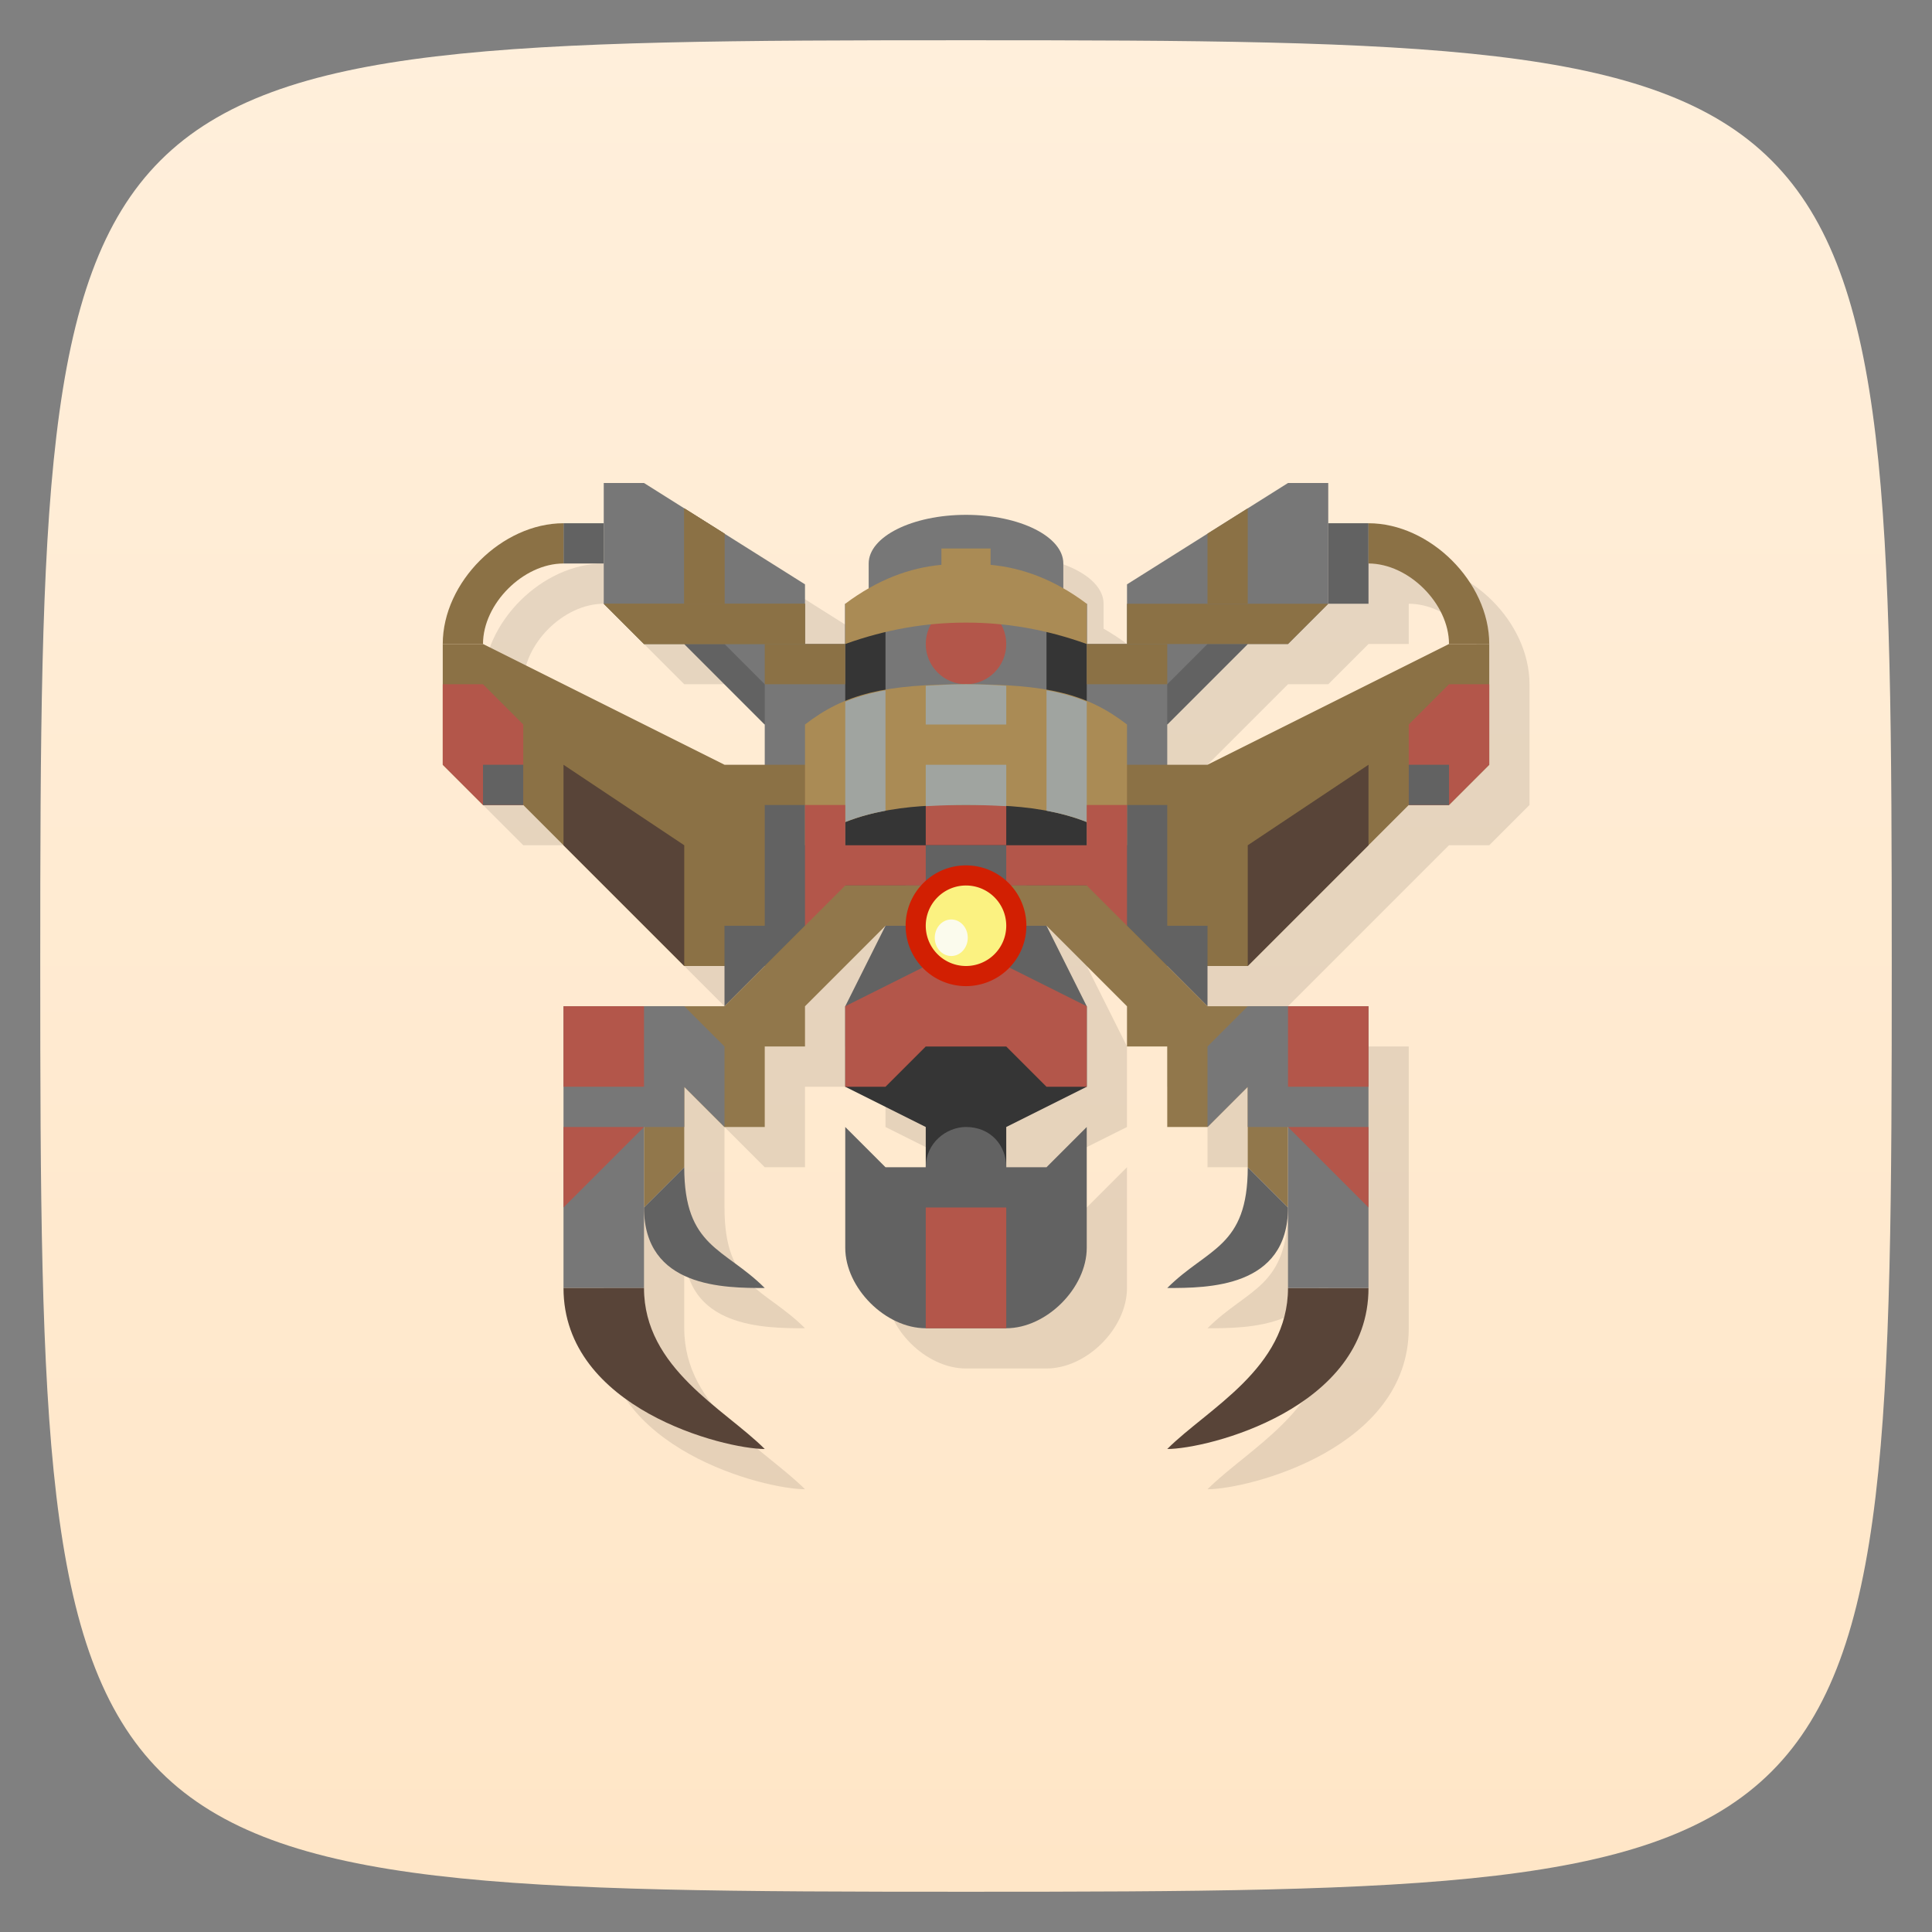 <svg xmlns="http://www.w3.org/2000/svg" viewBox="0 0 48 48">
 <rect x="0" y="0" width="48" height="48" fill="#808080" stroke="none"/>
 <defs>
  <linearGradient id="linearGradient5264" x1="1" x2="47" gradientUnits="userSpaceOnUse">
   <stop style="stop-color:#ffe6c7;stop-opacity:1"/>
   <stop offset="1" style="stop-color:#ffefdb;stop-opacity:1"/>
  </linearGradient>
 </defs>
 <g>
  
  
  
 </g>
 <g transform="matrix(0,-1,1,0,0,48)" style="fill:url(#linearGradient5264);fill-opacity:1">
  <path d="M 24,1 C 46.703,1 47,1.297 47,24 47,46.703 46.703,47 24,47 1.297,47 1,46.703 1,24 1,1.297 1.297,1 24,1 Z"/>
 </g>
 <path d="m 16 13 0 1 -1 0 c -1.525 0 -3 1.458 -3 3 l 0 3 1 1 1 0 1 1 3 3 1 0 0 1 -1 0 -3 0 0 2 0 1 0 2 0 2 c 0 3 4 4 5 4 -1 -1 -3 -2 -3 -4 l 0 -2 c 0 2 2 2 3 2 -1 -1 -2 -1 -2 -3 l 0 -2 1 1 1 0 0 -2 1 0 0 -1 2 -2 -1 2 0 2 2 1 0 1 -1 0 -1 -1 0 3 c 0 1 1 2 2 2 l 1 0 1 0 c 1 0 2 -1 2 -2 l 0 -3 -1 1 -1 0 0 -1 2 -1 0 -2 -1 -2 2 2 0 1 1 0 0 2 1 0 1 -1 0 2 c 0 2 -1 2 -2 3 1 0 3 0 3 -2 l 0 2 c 0 2 -2 3 -3 4 1 0 5 -1 5 -4 l 0 -2 0 -2 0 -3 -2 0 -1 0 -1 0 0 -1 1 0 4 -4 1 0 1 -1 0 -3 c 0 -1.542 -1.475 -3 -3 -3 l -1 0 0 -1 -1 0 -1 0.629 -1 0.629 -2 1.26 l 0 1.482 l -1 0 0 -1 c -0.194 -0.146 -0.389 -0.27 -0.582 -0.381 l 0 -0.619 c 0 -0.668 -1.083 -1.209 -2.418 -1.209 -1.335 0 -2.417 0.541 -2.418 1.209 l 0 0.619 c -0.193 0.111 -0.388 0.235 -0.582 0.381 l 0 1 -1 0 0 -1 0 -0.482 l -2 -1.26 -1 -0.629 -1 -0.629 -1 0 m -1 2 1 0 0 1 1 1 1 0 2 2 0 1 -1 0 -6 -3 c 0 -1 1 -2 2 -2 z m 20 0 c 1 0 2 1 2 2 l -6 3 -1 0 0 -1 2 -2 1 0 1 -1 1 0 0 -1 z" style="fill:#000;opacity:0.1;fill-opacity:1;stroke:none;fill-rule:nonzero"/>
 <g>
  
 </g>
 <path d="m 15 12 0 3 1 1 1 0 2 2 0 1 0 1 5 0 5 0 0 -1 0 -1 2 -2 1 0 1 -1 0 -3 -1 0 -4 2.518 l 0 1.482 l -1 0 0 -1 -0.582 0 0 -1 c 0 -0.668 -1.083 -1.209 -2.418 -1.209 -1.335 0 -2.417 0.541 -2.418 1.209 l 0 1 l -0.582 0 0 1 -1 0 0 -1.482 -4 -2.518" style="fill:#777;opacity:1;fill-opacity:1;stroke:none;fill-rule:nonzero"/>
 <path d="m 21 15 l 0 5 l 0 2 l 6 0 l 0 -2 l 0 -1 l 0 -4 l -1 0 l 0 4 l -4 0 l 0 -4 l -1 0 z" style="fill:#353535;opacity:1;fill-opacity:1;stroke:none;fill-rule:nonzero"/>
 <rect width="2" height="1" x="23" y="20" style="fill:#b3564a;opacity:1;fill-opacity:1;stroke:none;fill-rule:nonzero"/>
 <circle cx="24" cy="16" r="1" style="fill:#b3564a;opacity:1;fill-opacity:1;stroke:none;fill-rule:nonzero"/>
 <path d="m 23.389 13.627 l 0 0.406 c -0.79 0.073 -1.585 0.365 -2.389 0.967 l 0 1 c 1.01 -0.363 2.01 -0.533 3 -0.531 c 0.991 -0.002 1.991 0.168 3 0.531 l 0 -1 c -0.803 -0.602 -1.599 -0.893 -2.389 -0.967 l 0 -0.406 l -0.611 0 l -0.611 0 z" style="fill:#aa8b55;opacity:1;fill-opacity:1;stroke:none;fill-rule:evenodd"/>
 <path d="m 19 19 -1 0 -6 -3 -1 0 0 3 1 1 1 0 4 4 4 0 0 -5 -2 0 z" style="fill:#8b7145;opacity:1;fill-opacity:1;stroke:none;fill-rule:evenodd"/>
 <path d="m 11 17 1 0 1 1 0 2 -1 0 -1 -1 z" style="fill:#b3564a;opacity:1;fill-opacity:1;stroke:none;fill-rule:evenodd"/>
 <path d="m 18 25 0 -2 1 0 0 -3 2 0 0 2 z" style="fill:#626262;fill-opacity:1;stroke:none;fill-rule:evenodd"/>
 <path d="m 23 21 -2 4 6 0 -2 -4 z" style="fill:#626262;fill-opacity:1;stroke:none;fill-rule:evenodd"/>
 <path d="m 25 29 0 -1 2 -1 0 -2 -6 0 0 2 2 1 0 1 z" style="fill:#353535;fill-opacity:1;stroke:none;fill-rule:evenodd"/>
 <path d="m 21 28 0 3 c 0 1 1 2 2 2 l 1 0 1 0 c 1 0 2 -1 2 -2 l 0 -3 -1 1 -1 0 c 0 -0.548 -0.391 -1 -1 -1 -0.486 0 -1 0.395 -1 1 l -1 0 z" style="fill:#626262;fill-opacity:1;stroke:none;fill-rule:evenodd"/>
 <path d="m 23 30 l 0 3 l 1 0 l 1 0 l 0 -3 l -1 0 l -1 0 z" style="fill:#b3564a;opacity:1;fill-opacity:1;stroke:none;fill-rule:nonzero"/>
 <rect width="1" height="1" x="14" y="13" style="fill:#626262;opacity:1;fill-opacity:1;stroke:none;fill-rule:nonzero"/>
 <path d="m 29 19 1 0 6 -3 1 0 0 3 -1 1 -1 0 -4 4 -4 0 0 -5 2 0 z" style="fill:#8b7145;opacity:1;fill-opacity:1;stroke:none;fill-rule:evenodd"/>
 <path d="m 30 25 0 -2 -1 0 0 -3 -2 0 0 2 z" style="fill:#626262;fill-opacity:1;stroke:none;fill-rule:evenodd"/>
 <path d="m 24 17 c -2 0 -3.01 0.231 -4 1 l 0 3 c 1.242 -1 3 -1 4 -1 c 1 0 2.758 0 4 1 l 0 -3 c -0.993 -0.769 -2 -1 -4 -1 z" style="fill:#aa8b55;opacity:1;fill-opacity:1;stroke:none;fill-rule:evenodd"/>
 <path d="m 22 17.15 c -0.366 0.065 -0.701 0.159 -1 0.283 l 0 2.99 c 0.328 -0.131 0.666 -0.219 1 -0.281 l 0 -2.992 z" style="fill:#a0a4a0;opacity:1;fill-opacity:1;stroke:none;fill-rule:nonzero"/>
 <path d="m 23 24 -2 1 0 2 1 0 1 -1 2 0 1 1 1 0 0 -2 -2 -1 z" style="fill:#b3564a;fill-opacity:1;stroke:none;fill-rule:evenodd"/>
 <path d="m 37 17 -1 0 -1 1 0 2 1 0 1 -1 z" style="fill:#b3564a;opacity:1;fill-opacity:1;stroke:none;fill-rule:evenodd"/>
 <rect y="13" x="-34" height="2" width="1" transform="scale(-1,1)" style="fill:#626262;opacity:1;fill-opacity:1;stroke:none;fill-rule:nonzero"/>
 <path d="m 26 17.15 l 0 2.992 c 0.334 0.063 0.672 0.151 1 0.281 l 0 -2.99 c -0.299 -0.124 -0.634 -0.218 -1 -0.283 z" style="fill:#a0a4a0;opacity:1;fill-opacity:1;stroke:none;fill-rule:nonzero"/>
 <path d="m 24 17 c -0.376 0 -0.687 0.019 -1 0.037 l 0 0.963 l 1 0 l 1 0 l 0 -0.963 c -0.313 -0.018 -0.624 -0.037 -1 -0.037 z m -1 2 l 0 1.029 c 0.372 -0.022 0.719 -0.029 1 -0.029 c 0.281 0 0.628 0.007 1 0.029 l 0 -1.029 l -1 0 l -1 0 z" style="fill:#a0a4a0;opacity:1;fill-opacity:1;stroke:none;fill-rule:nonzero"/>
 <path d="m 20 20 l 0 3 l 1 0 l 0 -1 l 2 0 l 0 -1 l -2 0 l 0 -1 l -1 0 z" style="fill:#b3564a;opacity:1;fill-opacity:1;stroke:none;fill-rule:nonzero"/>
 <path d="m 27 20 l 0 1 l -2 0 l 0 1 l 2 0 l 0 1 l 1 0 l 0 -3 l -1 0 z" style="fill:#b3564a;opacity:1;fill-opacity:1;stroke:none;fill-rule:nonzero"/>
 <path d="m 11 16 c 0 -1.542 1.475 -3 3 -3 l 0 1 c -1 0 -2 1 -2 2 z" style="fill:#8b7145;fill-opacity:1;stroke:none;fill-rule:evenodd"/>
 <path d="m 37 16 c 0 -1.542 -1.475 -3 -3 -3 l 0 1 c 1 0 2 1 2 2 z" style="fill:#8b7145;fill-opacity:1;stroke:none;fill-rule:evenodd"/>
 <path d="m 23 22 0 1 -1 0 -2 2 0 1 -1 0 0 2 -1 0 -1 -1 0 2 -1 1 0 -5 1 0 1 0 3 -3 z" style="fill:#91774b;fill-opacity:1;stroke:none;fill-rule:evenodd"/>
 <path d="m 14 32 2 0 0 -4 1 0 0 -1 1 1 0 -2 -1 -1 -3 0 z" style="fill:#777;fill-opacity:1;stroke:none;fill-rule:evenodd"/>
 <path d="m 25 22 0 1 1 0 2 2 0 1 1 0 0 2 1 0 1 -1 0 2 1 1 0 -5 -1 0 -1 0 -3 -3 z" style="fill:#91774b;fill-opacity:1;stroke:none;fill-rule:evenodd"/>
 <path d="M 24 21.5 A 1.5 1.5 0 0 0 22.5 23 1.5 1.5 0 0 0 24 24.5 1.5 1.5 0 0 0 25.5 23 1.5 1.5 0 0 0 24 21.5" style="fill:#d21f02;opacity:1;fill-opacity:1;stroke:none;fill-rule:nonzero"/>
 <path d="m 24 22 a 1 1 0 0 0 -1 1 1 1 0 0 0 1 1 1 1 0 0 0 1 -1 1 1 0 0 0 -1 -1 z" style="fill:#fbf281;opacity:1;fill-opacity:1;stroke:none;fill-rule:nonzero"/>
 <rect width="1" height="1" x="12" y="19" style="fill:#626262;opacity:1;fill-opacity:1;stroke:none;fill-rule:nonzero"/>
 <rect width="1" height="1" x="35" y="19" style="fill:#626262;opacity:1;fill-opacity:1;stroke:none;fill-rule:nonzero"/>
 <path d="m 14 32 c 0 3 4 4 5 4 c -1 -1 -3 -2 -3 -4 l -2 0 z" style="fill:#584438;opacity:1;fill-opacity:1;stroke:none;fill-rule:nonzero"/>
 <path d="m 34 32 c 0 3 -4 4 -5 4 1 -1 3 -2 3 -4 l 2 0 z" style="fill:#584438;opacity:1;fill-opacity:1;stroke:none;fill-rule:nonzero"/>
 <path d="m 16 30 1 -1 c 0 2 1 2 2 3 -1 0 -3 0 -3 -2 z" style="fill:#626262;fill-opacity:1;stroke:none;fill-rule:evenodd"/>
 <path d="m 32 30 -1 -1 c 0 2 -1 2 -2 3 1 0 3 0 3 -2 z" style="fill:#626262;fill-opacity:1;stroke:none;fill-rule:evenodd"/>
 <path d="m 34 32 -2 0 0 -4 -1 0 0 -1 -1 1 0 -2 1 -1 3 0 z" style="fill:#777;fill-opacity:1;stroke:none;fill-rule:evenodd"/>
 <path d="m 14 30 0 -2 2 0 z" style="fill:#b3564a;fill-opacity:1;stroke:none;fill-rule:evenodd"/>
 <path d="m 34 30 0 -2 -2 0 z" style="fill:#b3564a;fill-opacity:1;stroke:none;fill-rule:evenodd"/>
 <rect width="2" height="2" x="14" y="25" style="fill:#b3564a;opacity:1;fill-opacity:1;stroke:none;fill-rule:nonzero"/>
 <rect width="2" height="2" x="32" y="25" style="fill:#b3564a;opacity:1;fill-opacity:1;stroke:none;fill-rule:nonzero"/>
 <ellipse cx="23.634" cy="23.298" rx="0.41" ry="0.454" style="fill:#fbfbed;opacity:1;fill-opacity:1;stroke:none;fill-rule:nonzero"/>
 <path d="m 17 16 1 0 1 1 0 1 z" style="fill:#626262;fill-opacity:1;stroke:none;fill-rule:evenodd"/>
 <path d="m 31 16 -1 0 -1 1 0 1 z" style="fill:#626262;fill-opacity:1;stroke:none;fill-rule:evenodd"/>
 <rect width="2" height="1" x="19" y="16" style="fill:#8b7145;opacity:1;fill-opacity:1;stroke:none;fill-rule:nonzero"/>
 <rect width="2" height="1" x="27" y="16" style="fill:#8b7145;opacity:1;fill-opacity:1;stroke:none;fill-rule:nonzero"/>
 <path d="m 15 15 l 1 1 l 1 0 l 3 0 l 0 -1 l -5 0 z" style="fill:#8b7145;opacity:1;fill-opacity:1;stroke:none;fill-rule:nonzero"/>
 <path d="m 17 12.629 l 0 2.371 l 1 0 l 0 -1.742 l -1 -0.629 z" style="fill:#8b7145;opacity:1;fill-opacity:1;stroke:none;fill-rule:nonzero"/>
 <path d="m 15 15 1 1 1 0 3 0 0 -1 -5 0 z" style="fill:#8b7145;opacity:1;fill-opacity:1;stroke:none;fill-rule:nonzero"/>
 <path d="m 17 12.629 0 2.371 l 1 0 0 -1.742 -1 -0.629 z" style="fill:#8b7145;opacity:1;fill-opacity:1;stroke:none;fill-rule:nonzero"/>
 <path d="m 33 15 -1 1 -1 0 -3 0 0 -1 5 0 z" style="fill:#8b7145;opacity:1;fill-opacity:1;stroke:none;fill-rule:nonzero"/>
 <path d="m 31 12.629 0 2.371 l -1 0 0 -1.742 1 -0.629 z" style="fill:#8b7145;opacity:1;fill-opacity:1;stroke:none;fill-rule:nonzero"/>
 <path d="m 31 24 0 -3 3 -2 0 2 z" style="fill:#584438;fill-opacity:1;stroke:none;fill-rule:evenodd"/>
 <path d="m 17 24 0 -3 -3 -2 0 2 z" style="fill:#584438;fill-opacity:1;stroke:none;fill-rule:evenodd"/>
</svg>
